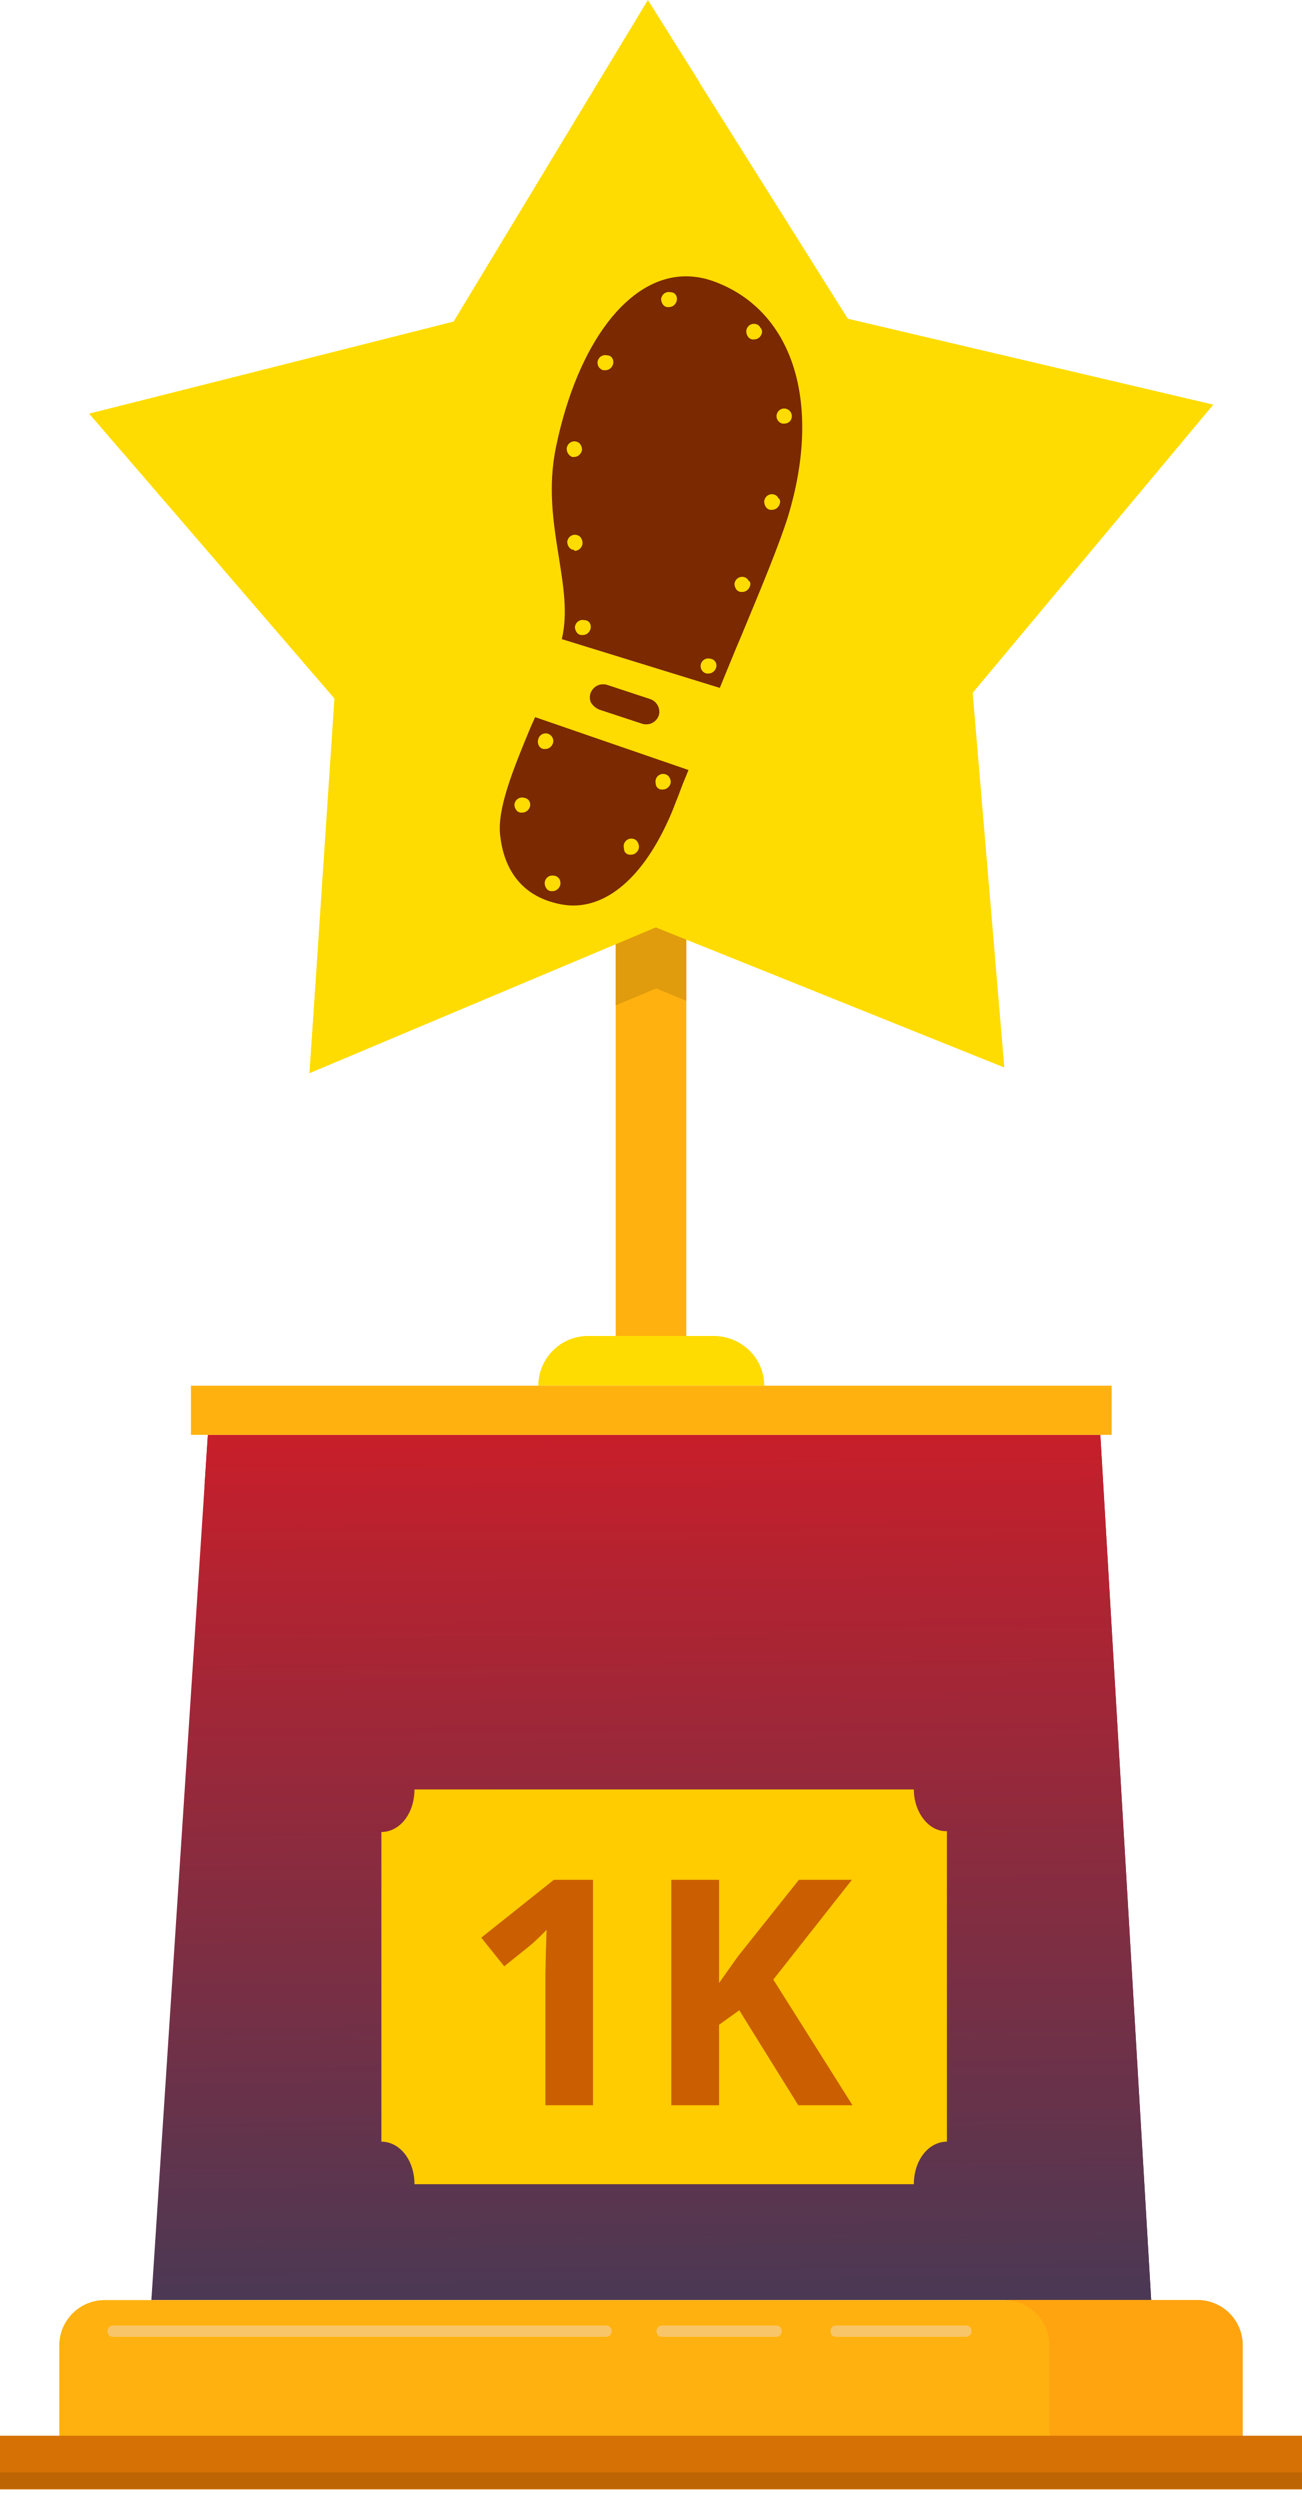 <svg width="99" height="190" viewBox="0 0 99 190" fill="none" xmlns="http://www.w3.org/2000/svg">
<path d="M52.184 68.892H46.815V101.577H52.184V68.892Z" fill="#FFB10F"/>
<path d="M58.112 105.314H40.932C40.932 103.252 42.607 101.534 44.711 101.534H54.332C56.437 101.577 58.112 103.252 58.112 105.314Z" fill="#FFDC01"/>
<path d="M87.532 174.807H11.51L15.805 109.05H83.666L87.532 174.807Z" fill="url(#paint0_linear)"/>
<path d="M83.666 109.05H15.805L15.547 112.959C31.697 119.187 57.724 132.243 67.603 154.277C71.511 162.996 74.346 169.653 76.451 174.807H87.532L83.666 109.05Z" fill="url(#paint1_linear)"/>
<path d="M84.526 105.314H14.518V109.05H84.526V105.314Z" fill="#FFB10F"/>
<path d="M94.491 185.201H4.51V178.243C4.51 176.353 6.056 174.807 7.946 174.807H91.055C92.945 174.807 94.491 176.353 94.491 178.243V185.201Z" fill="#FFB10F"/>
<path d="M91.054 174.807H76.365C78.255 174.807 79.801 176.353 79.801 178.243V185.201H94.49V178.243C94.49 176.353 92.987 174.807 91.054 174.807Z" fill="#FFA30F"/>
<path d="M99 185.115H0V189.195H99V185.115Z" fill="#D67205"/>
<path d="M99 187.907H0V189.152H99V187.907Z" fill="#BD6504"/>
<path d="M46.815 76.408L49.908 75.12L52.184 76.065V68.892H46.815V76.408Z" fill="#E09C0D"/>
<path d="M76.366 81.133L49.865 70.481L23.537 81.562L25.427 53.087L6.786 31.44L34.489 24.482L49.264 0.043L64.468 24.224L92.257 30.753L73.96 52.657L76.366 81.133Z" fill="#FFDC01"/>
<path d="M27.703 79.801C42.736 63.223 52.657 36.508 53.172 6.228L49.264 0L34.489 24.439L6.786 31.439L25.47 53.043L23.537 81.519L27.703 79.801Z" fill="#FFDC01"/>
<path d="M69.485 136H31.515C31.515 137.81 30.408 139.233 29 139.233V162.767C30.408 162.767 31.515 164.19 31.515 166H69.485C69.485 164.19 70.592 162.767 72 162.767V139.168C70.642 139.233 69.485 137.746 69.485 136Z" fill="#FFCC00"/>
<path d="M73.445 177.599H63.566C63.008 177.599 63.008 176.74 63.566 176.74H73.445C73.703 176.74 73.874 176.912 73.874 177.169C73.874 177.427 73.66 177.599 73.445 177.599Z" fill="#F9C569"/>
<path d="M59.013 177.599H50.337C49.779 177.599 49.779 176.74 50.337 176.74H59.013C59.271 176.74 59.442 176.912 59.442 177.169C59.442 177.427 59.271 177.599 59.013 177.599Z" fill="#F9C569"/>
<path d="M46.086 177.599H8.59C8.032 177.599 8.032 176.74 8.59 176.74H46.086C46.343 176.74 46.515 176.912 46.515 177.169C46.515 177.427 46.3 177.599 46.086 177.599Z" fill="#F9C569"/>
<path d="M40.339 55.285C39.013 58.483 37.765 61.525 38.038 63.553C38.272 65.581 39.286 68.117 42.718 68.741C45.761 69.287 48.725 66.985 50.831 62.305C51.143 61.642 51.338 61.057 51.611 60.394C51.806 59.848 52.04 59.263 52.352 58.522L40.69 54.504L40.339 55.285ZM40.3 61.291C40.222 61.564 39.988 61.759 39.715 61.759C39.676 61.759 39.637 61.759 39.559 61.759C39.403 61.72 39.286 61.642 39.208 61.486C39.13 61.369 39.091 61.174 39.13 61.057C39.208 60.745 39.52 60.55 39.832 60.628C40.183 60.667 40.378 60.979 40.3 61.291ZM49.856 59.263C49.934 58.951 50.246 58.756 50.558 58.834C50.714 58.873 50.831 58.951 50.909 59.107C50.987 59.224 51.026 59.419 50.987 59.536C50.909 59.809 50.675 60.004 50.402 60.004C50.363 60.004 50.324 60.004 50.246 60.004C50.09 59.965 49.973 59.887 49.895 59.731C49.856 59.575 49.817 59.419 49.856 59.263ZM47.438 64.177C47.516 63.865 47.828 63.67 48.14 63.748C48.296 63.787 48.413 63.865 48.491 64.021C48.569 64.138 48.608 64.333 48.569 64.489C48.491 64.762 48.257 64.957 47.984 64.957C47.945 64.957 47.906 64.957 47.828 64.957C47.672 64.918 47.555 64.84 47.477 64.684C47.438 64.489 47.399 64.294 47.438 64.177ZM42.523 66.79C42.601 66.907 42.64 67.102 42.601 67.258C42.523 67.531 42.289 67.727 42.016 67.727C41.977 67.727 41.938 67.727 41.86 67.727C41.704 67.688 41.587 67.609 41.509 67.454C41.431 67.337 41.392 67.141 41.431 66.985C41.509 66.673 41.821 66.478 42.133 66.556C42.289 66.556 42.445 66.673 42.523 66.79ZM40.924 56.181C41.002 55.87 41.314 55.675 41.626 55.752C41.938 55.831 42.133 56.142 42.055 56.455C41.977 56.728 41.743 56.923 41.47 56.923C41.431 56.923 41.392 56.923 41.314 56.923C41.158 56.884 41.041 56.806 40.963 56.65C40.885 56.494 40.885 56.337 40.924 56.181Z" fill="#7A2901"/>
<path d="M54.498 21.468C53.717 21.156 52.937 21 52.157 21C47.789 21 43.928 26.07 42.289 33.91C41.626 37.03 42.094 39.839 42.484 42.296C42.836 44.519 43.187 46.586 42.718 48.575L54.731 52.281C55.278 50.955 55.824 49.589 56.409 48.224C57.852 44.753 59.217 41.477 59.919 39.254C62.493 30.751 60.387 23.769 54.498 21.468ZM43.108 33.988C43.187 33.676 43.498 33.481 43.811 33.559C43.967 33.598 44.084 33.676 44.162 33.832C44.24 33.949 44.279 34.144 44.24 34.261C44.162 34.534 43.928 34.729 43.655 34.729C43.615 34.729 43.577 34.729 43.498 34.729C43.225 34.612 43.031 34.3 43.108 33.988ZM43.577 41.789C43.42 41.75 43.303 41.672 43.225 41.516C43.148 41.399 43.108 41.204 43.148 41.087C43.225 40.775 43.538 40.58 43.85 40.658C44.006 40.697 44.123 40.775 44.201 40.931C44.279 41.048 44.318 41.243 44.279 41.399C44.201 41.672 43.967 41.867 43.694 41.867C43.694 41.828 43.655 41.789 43.577 41.789ZM44.903 47.795C44.825 48.068 44.591 48.263 44.318 48.263C44.279 48.263 44.24 48.263 44.162 48.263C44.006 48.224 43.889 48.146 43.811 47.99C43.733 47.873 43.694 47.678 43.733 47.561C43.811 47.249 44.123 47.054 44.435 47.132C44.786 47.132 44.981 47.444 44.903 47.795ZM46.619 27.67C46.541 27.943 46.307 28.138 46.034 28.138C45.995 28.138 45.956 28.138 45.878 28.138C45.566 28.06 45.371 27.748 45.449 27.436C45.527 27.123 45.839 26.928 46.151 27.006C46.502 27.006 46.697 27.319 46.619 27.67ZM51.455 22.872C51.377 23.145 51.143 23.34 50.87 23.34C50.831 23.34 50.792 23.34 50.714 23.34C50.558 23.301 50.441 23.223 50.363 23.067C50.285 22.95 50.246 22.755 50.285 22.638C50.363 22.326 50.675 22.131 50.987 22.209C51.338 22.209 51.533 22.521 51.455 22.872ZM54.459 50.721C54.38 50.993 54.146 51.188 53.873 51.188C53.834 51.188 53.795 51.188 53.717 51.188C53.405 51.111 53.21 50.798 53.288 50.486C53.366 50.174 53.678 49.979 53.99 50.057C54.341 50.096 54.536 50.408 54.459 50.721ZM57.033 44.519C56.955 44.792 56.721 44.987 56.448 44.987C56.409 44.987 56.37 44.987 56.292 44.987C56.136 44.948 56.019 44.87 55.941 44.714C55.863 44.597 55.824 44.402 55.863 44.285C55.941 43.973 56.253 43.778 56.565 43.856C56.721 43.895 56.838 43.973 56.916 44.129C57.072 44.207 57.072 44.402 57.033 44.519ZM57.93 25.329C57.852 25.602 57.618 25.797 57.345 25.797C57.306 25.797 57.267 25.797 57.189 25.797C57.033 25.758 56.916 25.68 56.838 25.524C56.76 25.407 56.721 25.212 56.76 25.056C56.838 24.744 57.15 24.549 57.462 24.627C57.618 24.666 57.735 24.744 57.813 24.9C57.93 25.017 57.969 25.173 57.93 25.329ZM59.295 38.278C59.217 38.551 58.983 38.746 58.71 38.746C58.671 38.746 58.632 38.746 58.554 38.746C58.398 38.708 58.281 38.63 58.203 38.474C58.125 38.356 58.086 38.161 58.125 38.005C58.203 37.693 58.515 37.498 58.827 37.576C58.983 37.615 59.1 37.693 59.178 37.849C59.334 37.966 59.334 38.122 59.295 38.278ZM59.646 32.194C59.607 32.194 59.568 32.194 59.49 32.194C59.178 32.116 58.983 31.804 59.061 31.492C59.139 31.18 59.451 30.985 59.763 31.063C60.075 31.141 60.27 31.453 60.192 31.765C60.153 31.999 59.919 32.194 59.646 32.194Z" fill="#7A2901"/>
<path d="M45.527 53.919L48.843 55.011C48.96 55.05 49.038 55.05 49.155 55.05C49.584 55.05 49.935 54.777 50.091 54.387C50.247 53.88 49.974 53.334 49.467 53.139L46.151 52.047C46.035 52.008 45.956 52.008 45.839 52.008C45.41 52.008 45.059 52.281 44.903 52.671C44.825 52.905 44.825 53.178 44.942 53.412C45.098 53.646 45.293 53.802 45.527 53.919Z" fill="#7A2901"/>
<path d="M45.09 160H41.469V150.086L41.504 148.457L41.562 146.676C40.961 147.277 40.543 147.672 40.309 147.859L38.34 149.441L36.594 147.262L42.113 142.867H45.09V160ZM64.824 160H60.699L56.211 152.781L54.676 153.883V160H51.043V142.867H54.676V150.707L56.105 148.691L60.746 142.867H64.777L58.801 150.449L64.824 160Z" fill="#CB5F00"/>
<defs>
<linearGradient id="paint0_linear" x1="44.556" y1="99.75" x2="45.239" y2="184.105" gradientUnits="userSpaceOnUse">
<stop stop-color="#D91B24"/>
<stop offset="1" stop-color="#393C5A"/>
</linearGradient>
<linearGradient id="paint1_linear" x1="46.839" y1="99.75" x2="47.559" y2="184.104" gradientUnits="userSpaceOnUse">
<stop stop-color="#D91B24"/>
<stop offset="1" stop-color="#393C5A"/>
</linearGradient>
</defs>
</svg>
